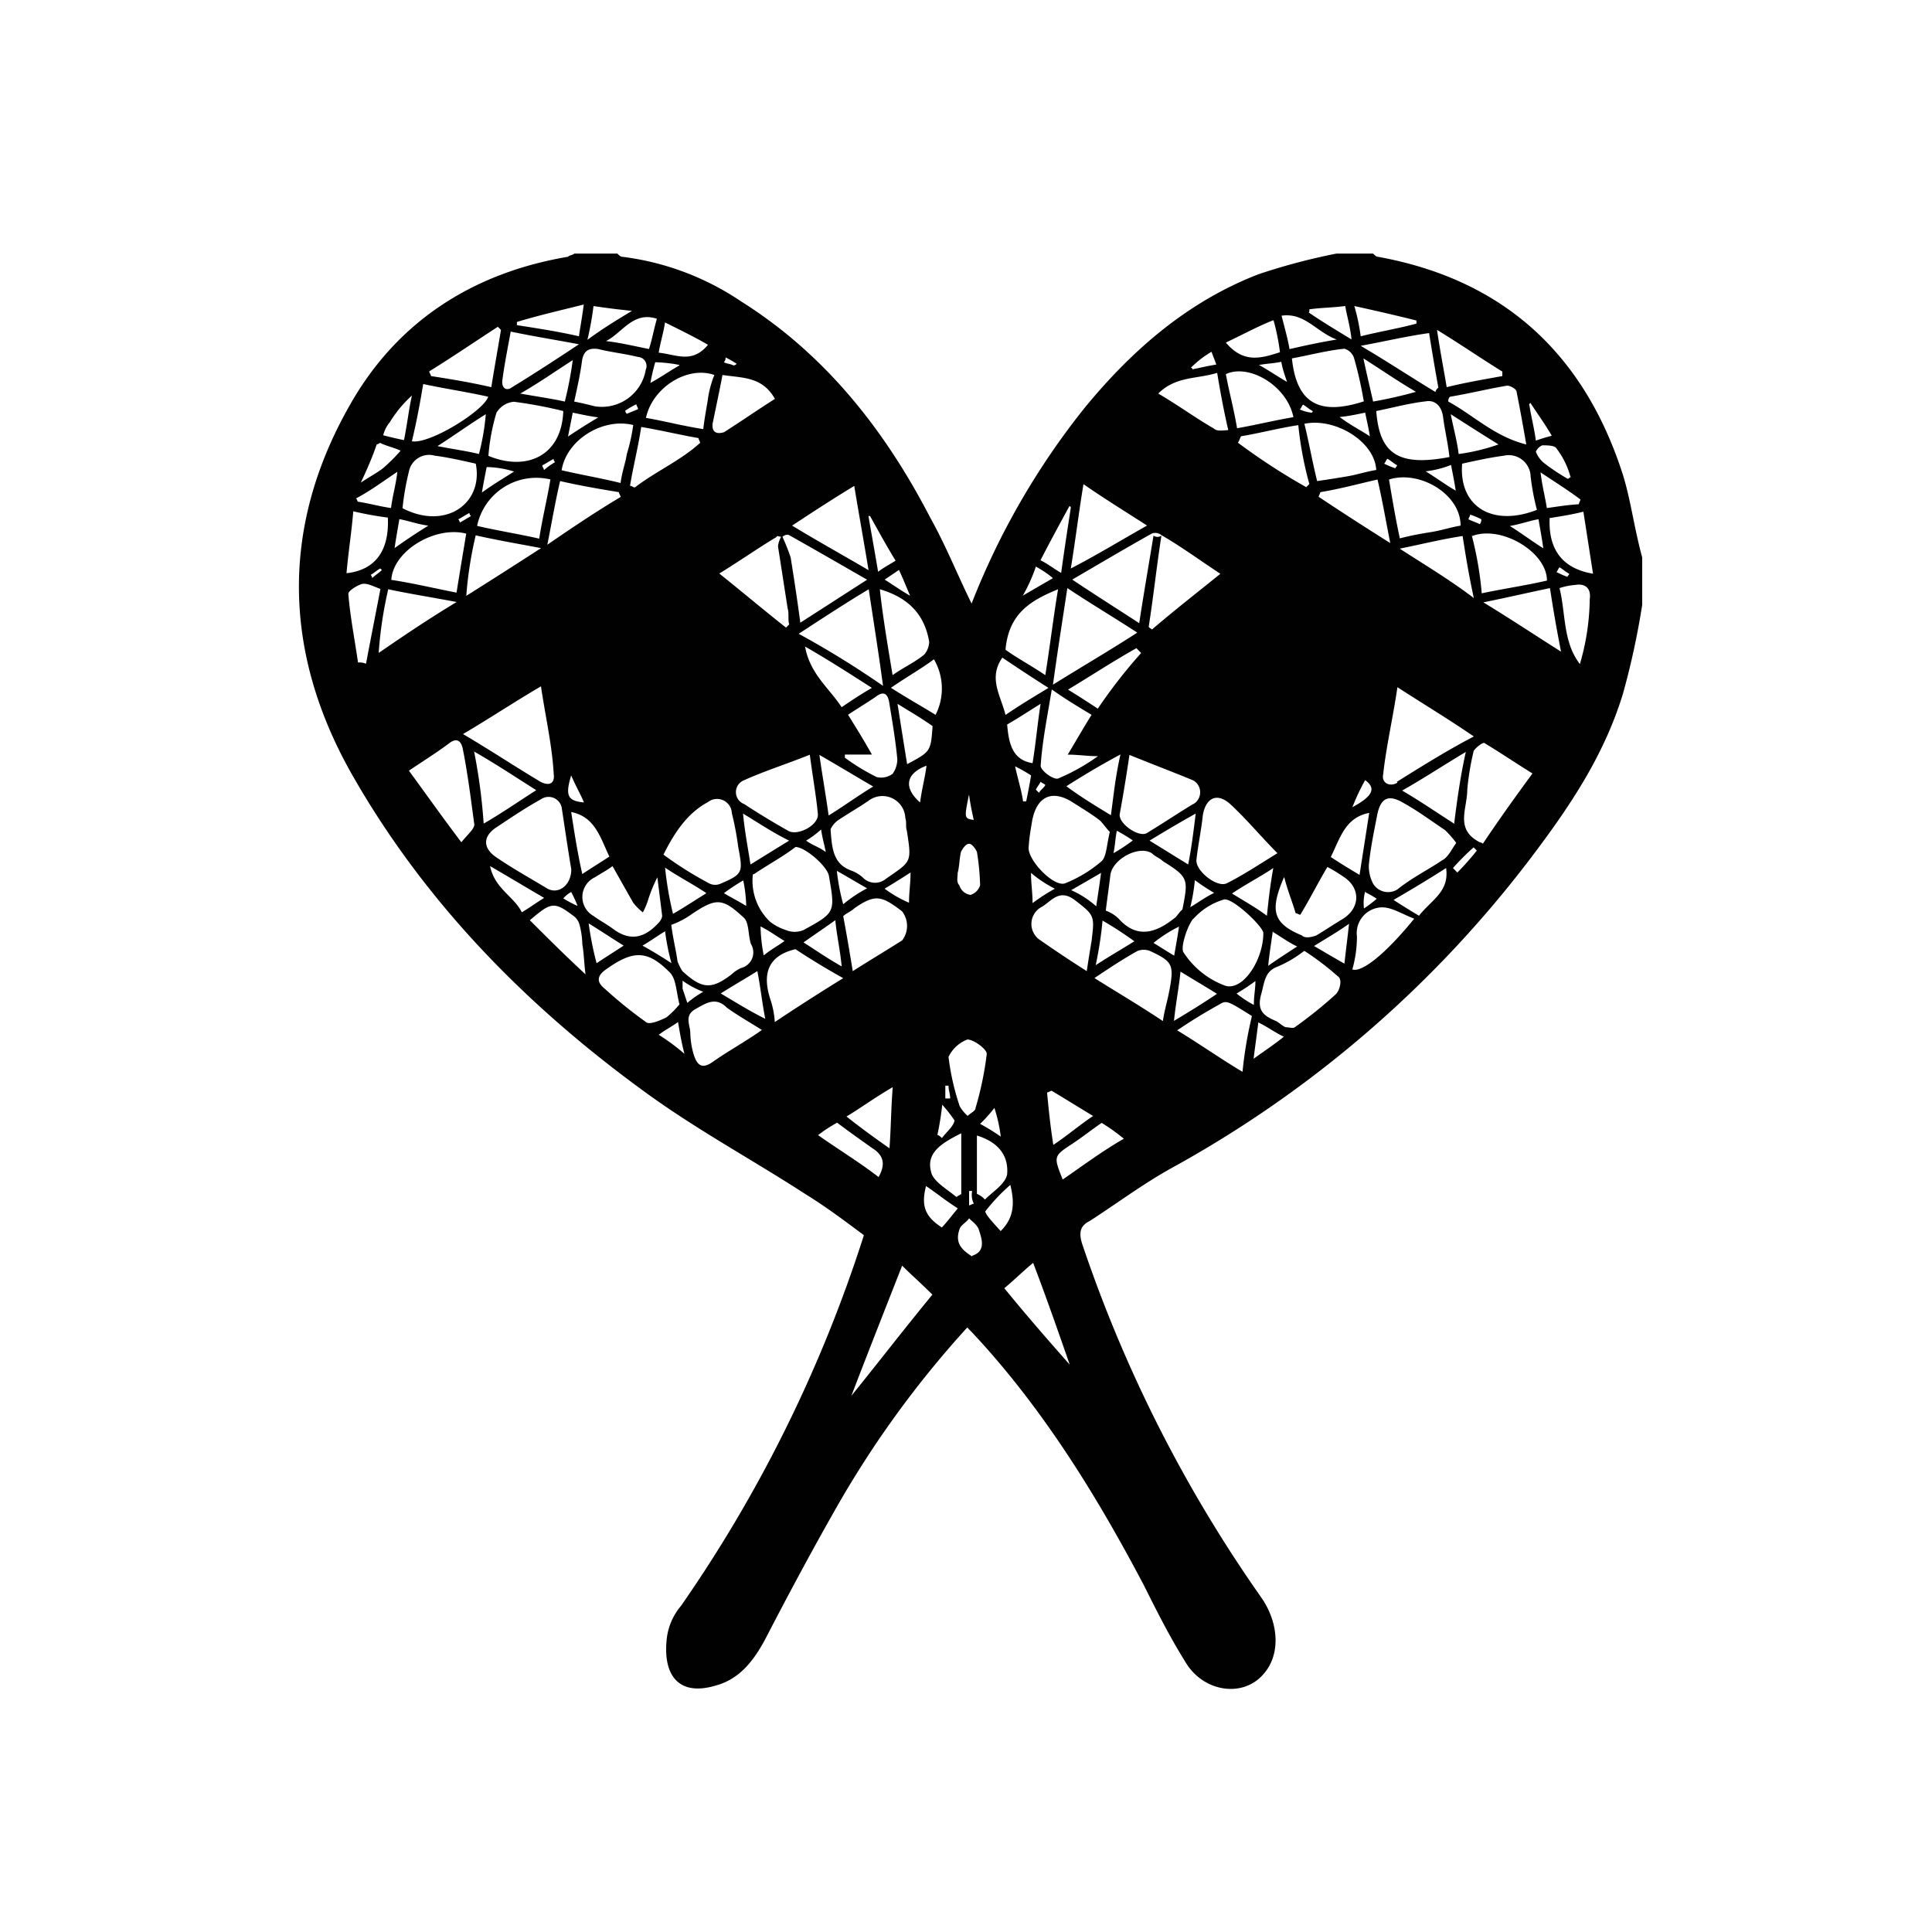 <svg id="Icons" xmlns="http://www.w3.org/2000/svg" viewBox="0 0 200 200"><defs><style>.cls-1{fill:#000100;}</style></defs><title>262-raquette-ski-02</title><path class="cls-1" d="M168,49.14c-4.12-12.84-12.68-20.26-25.37-22.56-.16,0-.33-.17-.49-.33h-3.79a64.61,64.61,0,0,0-8.07,2.14c-7.25,2.8-13,7.74-18,13.83a77.72,77.72,0,0,0-11.7,20.26c-1.48-3-2.63-5.93-4.28-8.89-4.77-9.22-11-17-19.6-22.4A28.16,28.16,0,0,0,64.4,26.58c-.16,0-.33-.17-.49-.33H59.46c-.17.16-.5.16-.66.33-9.72,1.64-17.62,6.59-22.56,15.31-7.25,12.69-6.92,25.7.16,38.22,7.58,13.34,18.12,24,30.14,32.77,5.44,4,11.2,7.08,16.8,10.71,2.14,1.32,4.12,2.8,6.09,4.28a143.68,143.68,0,0,1-18.94,38.38A6.34,6.34,0,0,0,69,169.87c-.33,3.62,1.32,5.76,5.11,4.61,2.47-.66,3.95-2.63,5.1-4.78,2.47-4.77,4.94-9.38,7.58-14a104.15,104.15,0,0,1,13.34-18.28l.49.5c7.25,7.74,12.85,16.8,17.79,26.18,1.32,2.64,2.64,5.28,4.28,7.91,1.82,3.13,5.93,3.79,8.08,1.32,1.81-2,1.64-5.27-.17-7.91A142.69,142.69,0,0,1,112,128.69c-.33-1.15-.17-1.81.82-2.3,2.8-1.81,5.44-3.79,8.4-5.44a117.94,117.94,0,0,0,37.23-32.11c4-5.28,7.57-10.55,9.55-17a80.58,80.58,0,0,0,2-9.22V57.71C169.15,54.58,168.82,51.78,168,49.14ZM121.72,94.93c-2,1.65-4,2.31-5.93.16a3.69,3.69,0,0,0-1.32-.82c.16-1.32.33-2.47.49-3.79.33-1.64,3-3,4.29-2.14.33.33.82.5,1.15.82,2.63,1.65,2.63,1.82,2,5C122.21,94.27,121.88,94.76,121.72,94.93Zm.33,1c-.17,1.15-.33,2-.5,3-.82-.49-1.32-.82-2.14-1.32A14.31,14.31,0,0,1,122.05,95.92ZM113,97.4c-.17,1-.33,2-.5,3.13-1.81-1.15-3.29-2.14-4.94-3.29a2,2,0,0,1,.17-3.3c1-.49,1.81-2,3.46-.82C113.32,94.76,113.32,94.76,113,97.4Zm.16,18.12c-1.48,1-2.63,2-4.12,3-.32-2-.49-3.79-.65-5.43.16,0,.33-.17.49-.17C110.19,113.71,111.51,114.53,113.15,115.52ZM151.36,48c1.49-.33,3-.66,4.29-.82a2.27,2.27,0,0,1,2.8,2.14,25,25,0,0,0,.65,3.46C154.49,54.58,151,52.44,151.36,48Zm7.91,5.76c.16,1,.33,1.82.49,3-1.31-.83-2.14-1.48-3.46-2.31C157.46,54.25,158.28,53.92,159.27,53.75Zm-5.93,0a.63.63,0,0,1-.16.5c-.33-.17-.83-.33-1.16-.5,0-.16.17-.33.17-.49A8.25,8.25,0,0,1,153.34,53.75ZM151,47c-.16-1.32-.49-2.47-.82-4.12,1.81,1.16,3.13,2,4.94,3.13A20.43,20.43,0,0,1,151,47Zm-14.49,4.45c0-.17.16-.33.16-.5,2-.33,3.79-.82,5.93-1.31.5,2.14.83,4.11,1.32,6.58C141.32,54.58,139,53.09,136.54,51.45ZM140,83.56a21.88,21.88,0,0,1,1.32-2.8C142.47,81.59,142.14,82.41,140,83.56Zm2.47-34.91c-1,.16-2,.49-3,.66s-2,.33-3.12.49c-.5-2-.83-3.95-1.32-5.93C138.19,43.21,142.3,45.68,142.47,48.65Zm-7.91-6.26c.17-.17.17-.33.33-.5.33.17.66.5,1,.66a.16.16,0,0,1-.16.17A4.46,4.46,0,0,1,134.56,42.39Zm9.23,7.25c3.13-1,7.41,1.48,7.41,4.77-1,.17-2,.5-3,.66s-2,.33-3.29.66C144.45,53.59,144.12,51.61,143.79,49.64Zm-.5-1.65c.17-.17.17-.33.33-.5.33.17.66.5,1,.66,0,.17-.16.17-.16.33A7.93,7.93,0,0,1,143.29,48Zm7.41,2.8c-1.15-.66-2-1.32-3.12-2a10,10,0,0,0,2.63-.66C150.38,49,150.54,49.8,150.7,50.79Zm-8.23-8.24c1.65-.33,3.46-.82,5.11-1,.82-.17,1.64.32,1.81,1.64s.49,2.64.66,4.12C144.78,48.32,142.8,47,142.47,42.55Zm-.33-1c-.33-1.49-.66-2.8-1-4.45,1.81,1.15,3.46,2.3,5.44,3.46A45,45,0,0,1,142.14,41.57Zm-.82,1.15c.16.82.33,1.48.49,2.47-1-.66-2-1.15-3.13-2C139.83,43.05,140.49,42.88,141.32,42.72Zm-7.58-5.6c1.81-.33,3.62-.82,5.44-1a1.49,1.49,0,0,1,1,1,41.24,41.24,0,0,1,1,4.45C136.54,43.05,134.23,41.73,133.74,37.12Zm1.81,13-.33.33a65.46,65.46,0,0,1-7.08-4.61c.16-.17.16-.33.33-.66,2-.33,3.79-.82,5.93-1.15A36.23,36.23,0,0,0,135.55,50.13Zm-3.29,38.21c-2.14,1.32-3.63,2.31-5.27,3.13-1,.49-3.3-1.32-3.13-2.47.16-1.48.49-3,.66-4.61.33-1.81,1.48-2.31,2.8-1.15C129.13,84.88,130.45,86.53,132.26,88.34Zm-8.57,2.8a21.25,21.25,0,0,0,2,1.32c-1,.49-1.65,1-2.47,1.48A19.24,19.24,0,0,0,123.69,91.14ZM123,89.49l-4-2.47c1.65-1,3-1.81,4.78-2.8C123.53,86.2,123.36,87.68,123,89.49Zm.5-6.25c-1.65,1-3.13,2-4.78,3-.82.49-3-1-2.8-2,.33-1.81.66-3.78,1-6.09,2.47,1,4.61,1.81,6.59,2.63A1.41,1.41,0,0,1,123.53,83.24ZM115.62,86a18.91,18.91,0,0,1,1.65,1,18.38,18.38,0,0,1-2,1.32C115.46,87.35,115.46,86.69,115.62,86ZM115,84.39c-1.64-1-3-1.81-4.61-3,1.81-1.15,3.46-2.14,5.6-3.29C115.46,80.44,115.29,82.25,115,84.39Zm-1.31-11c-1-.66-2-1.31-3.13-2,2.47-1.49,4.77-3,7.08-4.29l.49.5A53.77,53.77,0,0,0,113.65,73.35ZM109,70.88c.5-3.62,1-6.75,1.49-10,2.47,1.64,4.77,3,7.24,4.61C115,67.26,112.16,68.91,109,70.88ZM113,74c-.83,1.32-1.48,2.47-2.47,4.12,1.15,0,2,.16,3.13.16a21.05,21.05,0,0,1-4.12,2.31c-.5.16-1.81-.82-1.81-1.32.16-2.47.66-4.94,1.15-7.9C110.52,72.53,111.67,73.19,113,74Zm-4.78,7.25c-.16.33-.49.49-.66.82l-.33-.33c.17-.33.33-.49.5-.82C107.88,81.09,108.05,81.09,108.21,81.26ZM106.89,79c-2.14-.33-2.47-2.14-2.63-4,1.15-.66,2.14-1.32,3.46-2.14C107.39,75,107.22,77,106.89,79Zm-.16,1.32c-.17,1-.33,1.81-.5,2.64h-.32c-.17-1.16-.5-2.15-.83-3.63A15,15,0,0,1,106.73,80.27Zm.16,4.45c.5-2.31,2-3,4-1.81,1,.65,2.14,1.31,3,2,.33.33.66.83,1,1.16-.33,1.31-.33,2.47-.82,3a13.18,13.18,0,0,1-3.79,2.31c-1.16.49-4-2.47-3.79-3.79C106.56,86.53,106.73,85.71,106.89,84.72ZM109.2,92a19.53,19.53,0,0,0-2.31,1.49c0-1.16-.16-2-.16-3.13A12.48,12.48,0,0,0,109.2,92Zm1.65.17c1.15-.66,2-1.15,3.13-1.81-.17,1.32-.33,2.3-.5,3.46A10.1,10.1,0,0,0,110.85,92.13Zm3.29,3.13a38.3,38.3,0,0,1,3.29,2.14c-1.31.82-2.47,1.48-4,2.47C113.81,98.06,114,96.74,114.14,95.26Zm9.39-.17a6.82,6.82,0,0,1,3.13-2c.82-.33,4.12,2.8,4.12,3.46,0,2.8-2.15,6.09-4,5.43a8.73,8.73,0,0,1-4.28-3.46C122.21,98.06,122.87,95.92,123.53,95.09Zm4-2.63c1.48-1,2.8-1.65,4.28-2.64-.33,1.82-.49,3.3-.66,4.94C130,93.94,128.8,93.28,127.48,92.46Zm4.28,4c.83.5,1.49,1,2.47,1.48-1,.66-1.81,1.16-3,2C131.43,98.55,131.6,97.56,131.76,96.41Zm1.16-5.6c.33,1.32.82,2.47,1.15,3.63.16,0,.33.16.49.16,1-1.65,1.82-3.29,2.8-4.94a14.08,14.08,0,0,1,1.65,1c1.81,1.15,1.81,3.29-.16,4.44-.83.5-1.82,1.16-2.64,1.65-.49.17-1.15.33-1.48,0C131.76,95.59,131.43,94.27,132.92,90.81Zm4.77-2.14c1-2,1.49-4.12,4-4.61l-1,6.42C139.5,89.82,138.68,89.33,137.69,88.67Zm3.63,3.62a9.77,9.77,0,0,1,1.15.66,12.63,12.63,0,0,1-1.32,1A4.5,4.5,0,0,1,141.32,92.29Zm.82-.82a3.9,3.9,0,0,1-.49-2c.16-1.64.49-3.29.82-4.94.33-2,1.15-2.47,2.8-1.48,1.48.82,2.8,1.81,4.28,2.8a10.4,10.4,0,0,1,1.15,1.32c-.49.66-.82,1.48-1.48,1.81-1.48,1-3.13,1.81-4.61,3A1.81,1.81,0,0,1,142.14,91.47Zm8.4-6.26c-1.81-1.15-3.46-2.3-5.44-3.46,2.31-1.31,4.29-2.63,6.59-4C151.2,80.27,150.87,82.58,150.54,85.21Zm-5.93-4.28c-.82.49-1.65,0-1.48-.82.33-3,1-5.77,1.48-9.06,2.8,1.81,5.27,3.29,7.91,5.1C149.88,77.64,147.25,79.28,144.61,80.93Zm.17-24.21c2.47-.5,4.44-1,6.58-1.32.33,2.14.66,4.12,1.16,6.42C150.05,60,147.58,58.53,144.78,56.72Zm7.57-1.32c3-1.15,7.74,1.65,7.74,4.61-2.14.5-4.44.83-6.75,1.32A36,36,0,0,0,152.35,55.4Zm7.74-2.8c-.16-1.15-.49-2.31-.66-3.79,1.49,1,2.8,1.81,4.12,2.8,0,.17-.16.33-.16.5C162.23,52.27,161.25,52.44,160.09,52.6Zm2.47-3.29c-.16,0-.16.16-.33.16a21.67,21.67,0,0,1-2.47-1.65,2.85,2.85,0,0,1-.82-1.15,1.29,1.29,0,0,1,.66-.66c.49,0,1.32,0,1.48.33A8.43,8.43,0,0,1,162.56,49.31Zm-4.11-7.58c.65,1,1.48,2.14,2.14,3.29-.66.17-1.16.33-1.65.5-.17-1.32-.49-2.47-.66-3.63A.16.16,0,0,1,158.45,41.73ZM157,40.58c.33,1.64.66,3.46,1,5.43-3.29-.82-5.43-3-8.07-4.44a.6.6,0,0,1,.17-.5c2-.33,3.95-.82,5.93-1.15C156.3,39.92,157,40.25,157,40.58Zm-1.48-2.14v.49c-1.81.33-3.79.66-5.76,1.15-.33-2-.66-3.62-1-5.93C151.2,35.64,153.34,37.12,155.48,38.44Zm-6.59,1.64c-.16.17-.33.33-.33.5-2.47-1.49-4.94-3.13-7.74-4.78,2.64-.49,4.78-1,7.08-1.32C148.23,36.3,148.56,38.27,148.89,40.08Zm-2.3-6.91v.33c-1.81.49-3.79.82-5.77,1.31a20.79,20.79,0,0,0-.66-3.13C142.47,32.18,144.61,32.67,146.59,33.17Zm-11-1.16c1.15-.16,2.31-.16,3.63-.33.16,1,.49,2,.65,3.46-1.64-1-3-1.81-4.44-2.8C135.55,32.34,135.55,32.18,135.55,32Zm2.8,3.13c-2,.33-3.46.66-4.94,1-.16-1-.49-2.14-.82-3.46C135.06,32.34,136.21,34.32,138.35,35.14Zm-5.1,4.45c-1.16-.66-1.82-1.15-3-1.81,1-.17,1.65-.17,2.31-.33C132.75,38.11,132.92,38.6,133.25,39.59Zm-1.49-6.42a22.55,22.55,0,0,1,.66,3.29c-2,.66-3.79,1.15-5.6-1C128.63,34.65,130.12,33.82,131.76,33.17Zm2.14,10c-2,.33-4,.83-5.92,1.16-.33-2-.83-3.79-1.16-5.6C129.29,37.61,133.25,39.92,133.9,43.21Zm-8.56-6.75c.16.49.33.82.49,1.32-1,.16-1.64.33-2.47.49a.16.16,0,0,0-.16-.16A10.52,10.52,0,0,1,125.34,36.46ZM126,38.6c.33,2,.66,3.79,1.15,5.93-.49,0-1.15.16-1.48-.16-2-1.16-3.79-2.48-5.77-3.63C121.72,38.93,123.86,39.26,126,38.6Zm-5.77,16.8c2,1.15,3.79,2.47,6.1,4-2.47,2-4.78,3.79-7.08,5.77-.17-.17-.33-.17-.33-.33.49-3.13.82-6.26,1.31-9.39a.72.72,0,0,1-.82,0c-.49,3-1,5.93-1.48,9.06C115.62,63,113.48,61.66,111,60c2.8-1.64,5.6-3.29,8.24-4.77A1,1,0,0,1,120.23,55.4Zm-1.48-1c-2.63,1.48-5.1,3-7.9,4.45.49-3,.82-5.77,1.31-8.73C114.31,51.61,116.45,52.93,118.75,54.41Zm-8.07-2s.17,0,.17.16c-.33,2.14-.66,4.28-1,6.75-.83-.49-1.48-1-2.14-1.31C108.71,56.06,109.69,54.25,110.68,52.44Zm-3.46,6.25A10.39,10.39,0,0,1,109,59.85l-3.12,1.81A16.37,16.37,0,0,0,107.22,58.69ZM109.53,61c-.5,3-.82,5.77-1.32,8.89-1.48-1-3-1.81-4.12-2.63C104.42,63.47,106.73,62.15,109.53,61Zm-5.77,7.08c1.49,1,3,2,4.78,3.13-1.65,1-3,1.81-4.45,2.8C103.6,72,102.28,70.22,103.76,68.08Zm-.16,49.58a22.76,22.76,0,0,0-2.14-1.32,14.42,14.42,0,0,0,1.48-1.65A16.18,16.18,0,0,1,103.6,117.66Zm-3.29-35.41c.16,1.15.32,1.81.49,2.63C99.81,84.72,99.81,84.72,100.31,82.25Zm-1.16,8.07c.17-.66.17-1.48.33-2.14.17-.33.5-.83.83-.83s.65.5.82.83a25.16,25.16,0,0,1,.33,3.46,1.49,1.49,0,0,1-1,1,1.41,1.41,0,0,1-1.15-1c-.33-.33-.17-.83-.17-1.32Zm1,17.29c.66,0,2,1,2,1.48a33.59,33.59,0,0,1-1.16,5.6c0,.33-.49.5-.82.83a4.22,4.22,0,0,1-.82-1,25.53,25.53,0,0,1-1.16-5.11A3.59,3.59,0,0,1,100.14,107.61Zm.66,17c-.17,0-.33.16-.49.16v-1.48h.32A2,2,0,0,0,100.8,124.58Zm-12.52-24c-.33-2-.66-4-1-5.77.33-.32.83-.49,1.16-.82,2.14-1.48,2.8-1.32,4.94.33a2.47,2.47,0,0,1,0,3C91.74,98.39,90.09,99.38,88.28,100.53Zm4.12,12c-.17,2.14-.17,4-.33,6.26-1.65-1.15-3-2.14-4.45-3.29C89.11,114.69,90.42,113.71,92.4,112.55ZM79.72,95.42a5.84,5.84,0,0,1-1.81-4.61c0-.16,0-.33.16-.33,1.48-1,3-1.81,4.28-2.8,1,0,3.3,2,3.46,3,.66,3.79.66,3.79-2.63,5.6a2.35,2.35,0,0,1-1.82,0A5.27,5.27,0,0,1,79.72,95.42Zm1.48,2c-.66.49-1.32.82-2.14,1.48a17.53,17.53,0,0,1-.33-3C79.72,96.41,80.38,96.91,81.2,97.4ZM59.13,84.06c2.47.49,3,2.63,3.95,4.61-1,.66-1.81,1.15-2.8,1.81C59.79,88.34,59.46,86.2,59.13,84.06Zm.66,9.72A11.51,11.51,0,0,1,58.31,93a3,3,0,0,1,.82-.66A13.61,13.61,0,0,1,59.79,93.78Zm25-15.65c2,1.15,3.63,2.14,5.6,3.29-1.64,1-3,2-4.61,3C85.48,82.25,85.15,80.44,84.82,78.13Zm.66,10.05c-.66-.5-1.32-.66-2-1.16A9.75,9.75,0,0,0,85,85.87C85.15,86.86,85.32,87.35,85.48,88.18ZM83.34,66.93c2.31,1.32,4.61,2.8,6.92,4.28-1.15.66-2.14,1.32-3.13,2C85.81,71.21,83.83,69.73,83.34,66.93ZM86.8,84.88c1-.66,2.14-1.32,3.13-2a2.37,2.37,0,0,1,3.79,1.81c.16.49,0,.82.16,1.32.5,3.29.5,3.12-2.14,4.94a1.76,1.76,0,0,1-2.31,0,3.58,3.58,0,0,0-1.31-.83c-1.81-.66-2-2.14-2.14-4.28A2.41,2.41,0,0,1,86.8,84.88Zm5.6-4.77a2,2,0,0,1-1.65.33,22.42,22.42,0,0,1-3.29-2v-.33h2.8c-.83-1.48-1.65-2.8-2.47-4.12,1-.66,1.81-1.15,2.8-1.81.82-.66,1.32-.49,1.48.66.33,2,.66,4,.82,5.76A2.64,2.64,0,0,1,92.4,80.11Zm-9.72-14.5C85.15,64,87.46,62.48,89.93,61c.49,3.29,1,6.42,1.48,10A95.4,95.4,0,0,0,82.68,65.61Zm1.15,12.52c.33,2.47.66,4.28.83,6.09.16,1.16-2,2.31-3,1.82-1.48-.83-3.13-1.82-4.61-2.8a1.32,1.32,0,0,1,0-2.48C79.22,79.78,81.36,79.12,83.83,78.13Zm-6.91,6.09c1.64,1,3.13,2,4.77,2.8l-4,2.47C77.41,87.68,77.08,86,76.92,84.22Zm.33,9.56c-.83-.5-1.49-.83-2.31-1.32a20,20,0,0,1,2-1.32A14.89,14.89,0,0,1,77.25,93.78Zm-.83-6.1c.5,2.64.5,2.8-1.81,3.79a1.36,1.36,0,0,1-1.15,0,37.59,37.59,0,0,1-4.78-3c1.16-2.31,2.47-4.29,4.61-5.44a1.53,1.53,0,0,1,2.47,1.15A30.57,30.57,0,0,1,76.42,87.68ZM65.72,50.46c-.17,0-.33-.17-.5-.17.33-2,.83-3.95,1.16-6.09,2,.33,4,.82,5.93,1.15,0,.17.16.33.16.5C70.49,47.66,67.86,48.81,65.72,50.46ZM65.55,44a18.75,18.75,0,0,1-.66,3c-.16,1-.49,1.81-.65,3-2-.5-4-.83-6.1-1.32C58.64,45.52,62.42,43.21,65.55,44Zm-.82-1.49a8.22,8.22,0,0,1,1.15-.66c0,.17.17.33.17.5-.33.16-.83.33-1.16.49A.56.56,0,0,1,64.73,42.55ZM58.8,45.19l.49-2.47c.83.16,1.49.33,2.64.49C60.61,44,59.79,44.53,58.8,45.19Zm-.33-3.62c-1.48-.33-2.8-.5-4.61-.83,2-1.15,3.62-2.3,5.43-3.46A38.11,38.11,0,0,1,58.47,41.57Zm-.16,1c-.17,4.62-3.79,6.26-7.75,4.62a21,21,0,0,1,.83-4.45,2.34,2.34,0,0,1,1.81-1.15A45.81,45.81,0,0,1,58.31,42.55Zm-2,6.1c0-.17-.17-.33-.17-.5.33-.16.83-.49,1.16-.66a.56.56,0,0,0,.16.33A7.14,7.14,0,0,0,56.33,48.65Zm.66,1c-.33,2-.83,4-1.15,6.09-2.15-.49-4.29-.82-6.43-1.32A6.26,6.26,0,0,1,57,49.64Zm-3.79-.83c-1.32.83-2.14,1.32-3.29,2.14.16-1,.33-1.81.49-2.63A10,10,0,0,1,53.2,48.81ZM49.58,47c-1.32-.33-2.64-.49-4.29-.82,1.82-1.16,3.13-2.14,5-3.3A24.35,24.35,0,0,1,49.58,47Zm-.33,1c.82,4.12-3.13,6.92-7.58,4.61a26.67,26.67,0,0,1,.66-3.79A2.13,2.13,0,0,1,45,47.17C46.28,47.33,47.76,47.66,49.25,48Zm-.5,5.43c-.33.17-.82.5-1.15.66a.6.6,0,0,0-.16-.33c.32-.16.82-.49,1.15-.66A.51.51,0,0,0,48.75,53.42Zm-4.44,1c-1.32.83-2.31,1.48-3.46,2.31.16-1.15.33-2,.49-3C42.33,53.92,43.15,54.25,44.31,54.41Zm3.95.83c-.33,2-.66,3.95-1,6.09-2.47-.49-4.61-1-6.75-1.32C40.68,57.05,45,54.41,48.26,55.24Zm1,.16c2.14.49,4.11.82,6.75,1.32-2.8,1.81-5.11,3.29-7.74,4.94A39.93,39.93,0,0,1,49.25,55.4ZM56,71.05c.49,3.29,1.15,6.09,1.32,9.06.16,1.15-.66,1.31-1.65.65-2.47-1.48-4.94-3.12-7.74-4.77C50.73,74.34,53.2,72.69,56,71.05Zm.66-14.66c.49-2.47.82-4.45,1.32-6.59,2.14.49,4.11.82,6.09,1.15,0,.17.17.33.17.5C61.76,52.93,59.29,54.58,56.66,56.39Zm2.47,23.88c.49,1.15,1,2,1.32,2.8C58.8,82.91,58.47,82.41,59.13,80.27ZM61.6,90.81c.49-.33,1.15-.66,1.81-1.15.83,1.48,1.48,2.63,2.14,3.79a5.78,5.78,0,0,0,1,1,7.85,7.85,0,0,0,.5-1.16,15.27,15.27,0,0,1,1-2.47l.5,4a1.25,1.25,0,0,1-.33.66c-1.48,1.65-3,2-4.78.66-.66-.49-1.32-.82-2-1.32A2.25,2.25,0,0,1,61.6,90.81Zm7.25,5.6a23,23,0,0,0,.66,3.3c-1-.66-1.82-1.16-3-1.82C67.36,97.4,68,96.91,68.85,96.41Zm0-6.59c1.48,1,2.8,1.65,4.28,2.64-1.32.82-2.31,1.48-3.46,2.14A34.8,34.8,0,0,1,68.85,89.82Zm2.8,4.78c2.47-1.65,3.13-1.65,5.27.33.66.49.49,1.81.82,2.8a1.66,1.66,0,0,1-1,2.47,3.35,3.35,0,0,0-1,.66c-2.14,1.65-3.12,1.48-5.1-.33a5.65,5.65,0,0,1-.5-1c-.16-1.15-.49-2.47-.65-3.79A8.56,8.56,0,0,0,71.65,94.6Zm14.82.66c.16,1.65.49,3,.66,4.78-1.48-.83-2.64-1.65-3.95-2.48C84.33,96.74,85.32,96.08,86.47,95.26Zm.16-5.11c1.16.66,2,1.16,3.13,1.81a13.63,13.63,0,0,0-2.47,1.65A21.9,21.9,0,0,1,86.63,90.15Zm5,1.81c.82-.49,1.64-1,2.63-1.64,0,1.15-.16,2-.16,3.13A12.38,12.38,0,0,1,91.58,92Zm4.28-12.68c-.17,1.32-.5,2.47-.66,3.79C93.55,81.59,93.72,80.11,95.86,79.28Zm-2-.16c-.33-2-.66-4.12-1-6.26,1.32.82,2.47,1.48,3.63,2.31C96.35,77.8,96.35,77.8,93.88,79.12Zm5.6,38.21v6.26c-.16.16-.33.16-.49.33-1-.83-2.47-1.65-2.64-2.64C95.86,119.31,97.51,118.32,99.48,117.33Zm-2.47.16a30.93,30.93,0,0,0,.5-3.13A14.27,14.27,0,0,1,98.82,116c-.16.66-.82,1.15-1.31,1.81C97.34,117.66,97.18,117.49,97,117.49Zm1.15-5.1c0,.49.17.82.17,1.32h-.5v-1.32ZM96.68,68.25A6,6,0,0,1,96.85,74c-1.32-.82-2.8-1.64-4.62-2.8C93.88,70.06,95.36,69.24,96.68,68.25Zm-.49-1.81a2.18,2.18,0,0,1-.5,1.31c-1,.83-2.14,1.32-3.29,2.14-.49-3-1-5.92-1.32-8.89C93.88,61.82,95.69,63.47,96.19,66.44Zm-2-4.78C93.06,61,92.4,60.51,91.58,60l1.48-1C93.39,59.68,93.72,60.51,94.21,61.66Zm-4.12-8.24c.83,1.49,1.65,3,2.64,4.62-.5.33-1.15.65-1.81,1.15-.33-2-.66-3.79-1-5.77Zm-1.64-3.13c.49,3,1,5.77,1.48,8.73-2.8-1.64-5.27-3-7.91-4.61C84,53.09,86,51.78,88.45,50.29ZM81.69,55.4c2.64,1.48,5.27,3,8.07,4.61l-6.91,4.45c-.33-2.47-.66-4.61-1-6.75A21.06,21.06,0,0,0,81,55.57S81.36,55.24,81.69,55.4Zm-.82.17a2.33,2.33,0,0,0-.33,1l1,6.43c.16.49,0,1.15.16,1.64l-.33.33c-2.3-1.81-4.44-3.62-6.91-5.6,2.14-1.31,4-2.63,5.93-3.78C80.38,55.4,80.71,55.57,80.87,55.57ZM75.11,37a10.65,10.65,0,0,1,1.15.66.51.51,0,0,1-.33.17c-.33-.17-.66-.17-1-.33A.6.6,0,0,0,75.11,37Zm-1.32,6.76c.33-1.65.66-3.13,1-4.94,2.14.32,4.11.16,5.43,2.47-1.81,1.15-3.46,2.3-5.27,3.45C74.12,45,73.62,44.69,73.79,43.71Zm-.5-2.47c-.16,1-.33,1.81-.49,3.13-2.14-.33-4-.83-5.93-1.16.66-3.13,4.28-5.43,7.08-4.44A10.86,10.86,0,0,0,73.29,41.24Zm-4.44-7.91c1.64.82,3,1.48,4.44,2.31-1.64,2-3.29,1-5.1.82C68.35,35.47,68.68,34.48,68.85,33.33Zm1.48,4.45c-1.15.66-1.81,1.15-3,1.81a21.2,21.2,0,0,1,.5-2.14A14.16,14.16,0,0,1,70.33,37.78ZM68,33c-.33,1.15-.49,2.14-.82,3.13-1.65-.33-3-.66-4.45-.82C64.4,34.48,65.55,32.18,68,33Zm-6.58-1.32c1.15.17,2.3.33,4,.5-1.65,1-3,1.81-4.61,3A32.49,32.49,0,0,0,61.44,31.68Zm.49,4.45c1.32.33,2.8.49,4.12.82a.94.94,0,0,1,.82,1.32,4.61,4.61,0,0,1-5.27,3.79c-.66-.17-1.32-.33-2.14-.49.33-1.49.66-3,.82-4.29C60.45,36.3,60.94,36,61.93,36.13Zm-1.48-4.61c-.17,1.32-.33,2.14-.5,3.29-2.14-.49-4.28-.82-6.42-1.15v-.33C55.67,32.67,57.81,32.18,60.45,31.52Zm-7.58,2.8c2.31.49,4.45.82,7.08,1.32-2.47,1.64-4.77,3.13-6.91,4.44-.66.5-1.16,0-1-.82C52.21,37.78,52.54,36.13,52.87,34.32Zm-1.32-.5.33.33c-.33,2-.66,3.79-1,5.93-2.14-.49-4.11-.82-6.25-1.15,0-.16-.17-.33-.17-.49C46.78,37,49.25,35.31,51.55,33.82Zm-7.74,5.93c2.31.5,4.61.83,6.75,1.32-.49,1.48-6.09,4.94-7.9,4.61C43.15,43.54,43.48,41.73,43.81,39.75Zm-3.46,4a12.17,12.17,0,0,1,2.31-2.8c-.33,1.48-.49,3-.82,4.61-.83-.17-1.49-.33-2.15-.5A3.37,3.37,0,0,1,40.35,43.71ZM39,46a.6.6,0,0,0,.33-.16c.65.33,1.48.49,2.14.82a18.22,18.22,0,0,1-1.82,1.81c-.65.5-1.31.83-2.3,1.49C38.05,48.48,38.54,47.33,39,46Zm2.14,2.8c-.17,1.48-.5,2.47-.66,3.79-1.15-.16-2.31-.49-3.46-.66a.59.59,0,0,0-.17-.33C38.38,50.79,39.69,49.8,41.18,48.81Zm-4.61,4.12a35,35,0,0,0,3.62.66c.16,3.46-1.32,5.43-4.28,5.76C36.07,57.05,36.4,55.07,36.57,52.93Zm3,6.09c-.33.33-.66.5-1,.83a.56.56,0,0,0-.16-.33c.33-.17.66-.5,1-.66Zm-2.47,9.56c-.33-2.31-.82-4.78-1-7.09,0-.32.82-.82,1.32-1s1.15.16,2,.49c-.5,2.64-1,5.11-1.49,7.74A1.84,1.84,0,0,0,37.06,68.58ZM40.19,61c2.3.49,4.45.82,7.08,1.32-3,1.81-5.43,3.46-8.07,5.27A42.16,42.16,0,0,1,40.19,61Zm7.57,26.19c-2-2.64-3.62-4.94-5.43-7.41,1.48-1,2.8-1.82,4.12-2.8.82-.66,1.31-.33,1.48.66.49,2.47.82,5.1,1.15,7.57C49.25,85.71,48.42,86.36,47.76,87.19Zm1.32-9.39c2.31,1.32,4.28,2.64,6.43,4-1.82,1.16-3.46,2.31-5.44,3.46A59.27,59.27,0,0,0,49.08,77.8Zm2.47,7.74c1.49-1,3-2,4.45-2.8a1.39,1.39,0,0,1,2.14.82c.33,2.15.66,4.45,1,6.43,0,1.65-1.32,2.63-2.47,2-1.65-1-3.46-2-5.11-3.12C49.91,87.85,49.91,86.53,51.55,85.54Zm-.82,4.12c2,1.15,3.62,2.14,5.6,3.29-.82.5-1.48,1-2.31,1.49C53.2,92.79,51.22,92,50.73,89.66Zm4.12,5.6c2.14-1.81,2.47-2,4.44-.5a1.65,1.65,0,0,1,.66.83,8.14,8.14,0,0,1,.33,2.14c.17,1,.17,1.81.33,3.13C58.47,98.88,56.66,97.07,54.85,95.26Zm6.09.33c1.32.82,2.31,1.48,3.62,2.3-1,.66-1.81,1.16-2.8,1.82A33,33,0,0,1,60.94,95.59Zm5.93,10.21a44.91,44.91,0,0,1-4.28-3.46c-.83-.66-.83-1.32.16-2,2.8-2,4.29-2,6.59.33.66.66.66,2,1,3.3A9.67,9.67,0,0,1,69,105.31C68.35,105.64,67.2,106.13,66.87,105.8Zm1.32,1.32c.66-.5,1.32-.83,2-1.32.17,1,.33,2,.66,3.29A21.31,21.31,0,0,0,68.19,107.12Zm2.47-4.78v-.82a9.12,9.12,0,0,0,2.14,1.15,10.28,10.28,0,0,0-1.65,1.15Zm3.13,7.58c-1.15.82-1.65.33-2-.83a8.43,8.43,0,0,1-.33-2.14c0-.82-.66-1.81.5-2.47s2.14-1.32,3.29-.16c1.15.82,2.31,1.48,3.62,2.3C77.25,107.78,75.44,108.76,73.79,109.92Zm.82-7.08c1.32-.83,2.47-1.49,3.79-2.31.33,1.65.49,3.29.82,4.94C77.58,104.65,76.26,103.82,74.61,102.84Zm5.6,3a9.13,9.13,0,0,0-.49-2.47c-.83-2.64-.17-4.45,2.63-5.11q2.22,1.48,4.94,3C85,102.67,82.68,104.15,80.21,105.8Zm4.45,11.69a14.62,14.62,0,0,1,2-1.31c1.32,1,2.48,1.81,3.63,2.63,1.32.82,1.32,1.81.66,3C88.94,120.29,86.8,119,84.66,117.49Zm3.46,27c1.64-4.29,3.46-8.9,5.27-13.51,1,1,2.14,2,3.13,3C93.72,137.42,90.92,141.05,88.12,144.51Zm9.39-17.46c-1.82-1.16-2.15-2.31-1.65-4.29,1,.66,2,1.49,3.29,2.31C98.49,125.89,98,126.55,97.51,127.05Zm3.12,3c-1-.66-1.81-1.32-1.31-2.8.16-.49.66-.66,1-1.15.32.33.82.66,1,1.15C101.62,128.2,102.12,129.52,100.63,130Zm.5-6.42v-6.1c2.14.66,3.29,2,3.13,4-.17,1-1.48,1.81-2.31,2.63A2.1,2.1,0,0,0,101.13,123.59Zm.82,1.81a19.33,19.33,0,0,1,2.64-2.8c.49,2,.33,3.46-1,4.78C102.94,126.72,102,125.73,102,125.4Zm2,7.91c1-.83,2-1.82,3-2.64,1.32,3.46,2.47,6.75,3.79,10.54C108.21,138.41,106.07,135.94,103.93,133.31Zm6.09-11.2c-1-2.48-1-2.48,1-3.79,1-.66,1.81-1.32,3-2.14a19.23,19.23,0,0,1,2.3,1.64C114.14,119.14,112.16,120.62,110,122.11Zm11-19.6c-.17,1-.5,2-.66,3.13-2.47-1.65-4.78-3-7.08-4.45,1.48-1,3-2,4.44-2.8a1.76,1.76,0,0,1,1.32,0C121.39,99.54,121.55,99.87,121.06,102.51Zm1.15-2c1.32.82,2.47,1.48,3.79,2.31-1.48,1-2.8,1.81-4.45,2.8C121.72,103.82,122.05,102.18,122.21,100.53Zm6.42,10.38c-2.47-1.49-4.61-3-6.75-4.29,1.48-1,2.8-1.81,4.28-2.63.83-.5.83-.5,3.46,1.15A42.2,42.2,0,0,0,128.63,110.91Zm-.65-8.07a23.18,23.18,0,0,0,2-1.32c0,.82-.16,1.48-.16,2.47A10.94,10.94,0,0,1,128,102.84Zm1.81,6.75c.16-1.32.33-2.47.49-3.79,1,.49,1.65,1,2.64,1.48C131.93,108.11,130.94,108.76,129.79,109.59Zm8.56-6.75a44.82,44.82,0,0,1-4.28,3.45c-.17.17-.66,0-1,0-.33-.16-.66-.49-1-.65-1.15-.5-2-1-1.48-2.8.33-1.16.33-2.31,1.65-2.8a12.42,12.42,0,0,0,2.8-1.65,28.12,28.12,0,0,1,3.46,2.63C139,101.35,138.68,102.51,138.35,102.84Zm.83-3.13c-1.16-.66-2-1.16-3.13-1.82,1.31-.82,2.47-1.48,3.62-2.3C139.5,97.07,139.34,98.22,139.18,99.71Zm.82.65a12.45,12.45,0,0,0,.49-3.45,2.67,2.67,0,0,1,2.31-3c1.15-.16,2.3.66,3.62,1.15C143.46,98.72,141,100.69,140,100.36Zm6.92-5.6c-.83-.49-1.65-1-2.64-1.64,2-1.16,3.62-2.14,5.44-3.3C150.05,92.29,148.23,93.12,146.92,94.76Zm4-4.44-.49-.5a24,24,0,0,1,2.14-2.14l.33.33A27.88,27.88,0,0,1,150.87,90.32Zm2.63-3a.5.5,0,0,0-.32-.16c-2.64-1.32-1.32-3.46-1.32-5.44a27.57,27.57,0,0,1,.66-4c.16-.33,1-1,1.15-.82,1.65,1,3.13,2,4.94,3.13C156.8,82.58,155.15,84.88,153.5,87.35Zm0-25c2.48-.5,4.62-1,6.92-1.48.33,2.14.66,4.11,1.15,6.58C158.94,65.78,156.47,64.13,153.5,62.32Zm10.05,6.42c-1.81-2.3-1.48-5.27-2.14-7.9a7,7,0,0,1,1.65-.33c1-.17,1.64.33,1.48,1.48A24.73,24.73,0,0,1,163.55,68.74Zm-2.47-9.55c.17-.17.17-.33.33-.5.33.17.66.5,1,.66,0,.17-.17.17-.17.33A8.25,8.25,0,0,1,161.08,59.19Zm-.66-5.6c1-.17,2.14-.33,3.46-.66l1,6.42C161.74,58.86,160.26,56.88,160.42,53.59Z"/></svg>